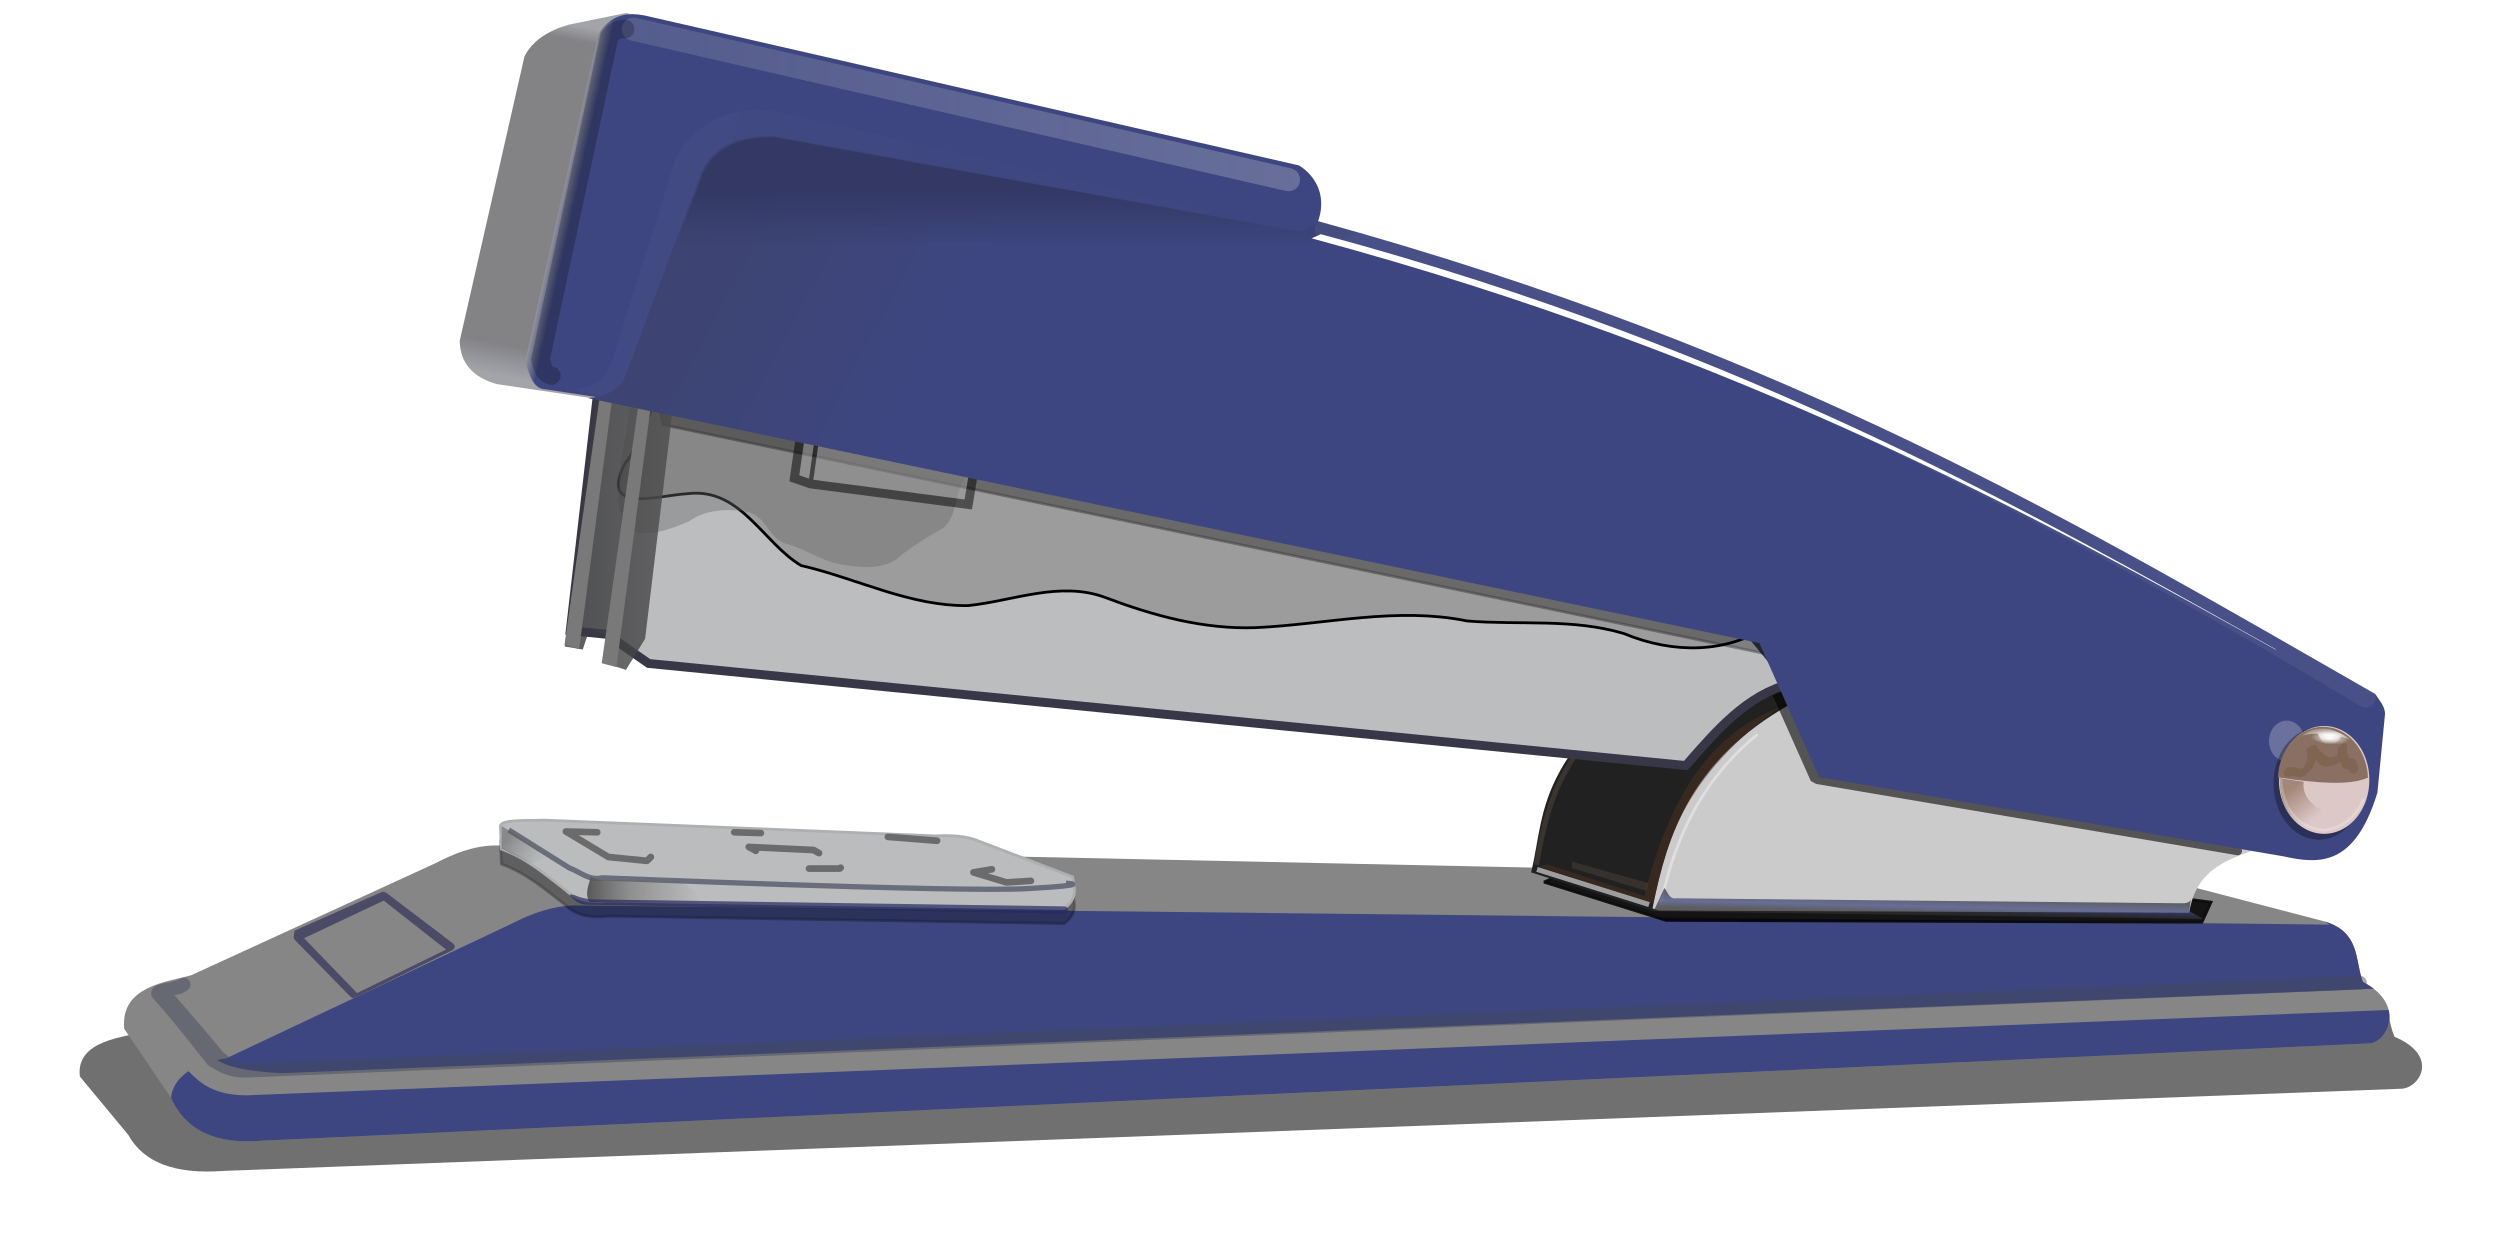 <?xml version="1.0" encoding="UTF-8" standalone="no"?>
<svg
   xmlns:dc="http://purl.org/dc/elements/1.1/"
   xmlns:cc="http://creativecommons.org/ns#"
   xmlns:rdf="http://www.w3.org/1999/02/22-rdf-syntax-ns#"
   xmlns:svg="http://www.w3.org/2000/svg"
   xmlns="http://www.w3.org/2000/svg"
   xmlns:sodipodi="http://sodipodi.sourceforge.net/DTD/sodipodi-0.dtd"
   xmlns:inkscape="http://www.inkscape.org/namespaces/inkscape"
   viewBox="0 0 460.844 227.853"
   version="1.1"
   id="svg313"
   sodipodi:docname="stapler.svg"
   width="121.932mm"
   height="60.286mm"
   inkscape:version="1.0.2-2 (e86c870879, 2021-01-15)">
  <sodipodi:namedview
     pagecolor="#ffffff"
     bordercolor="#666666"
     borderopacity="1"
     objecttolerance="10"
     gridtolerance="10"
     guidetolerance="10"
     inkscape:pageopacity="0"
     inkscape:pageshadow="2"
     inkscape:window-width="1920"
     inkscape:window-height="1017"
     id="namedview315"
     showgrid="false"
     units="mm"
     inkscape:zoom="1.2038668"
     inkscape:cx="426.75262"
     inkscape:cy="152.93782"
     inkscape:window-x="-8"
     inkscape:window-y="-8"
     inkscape:window-maximized="1"
     inkscape:current-layer="svg313"
     inkscape:document-rotation="0" />
  <defs
     id="defs187">
    <filter
       id="al">
      <feGaussianBlur
         stdDeviation=".241"
         id="feGaussianBlur2" />
    </filter>
    <filter
       id="aj">
      <feGaussianBlur
         stdDeviation="1.167"
         id="feGaussianBlur5" />
    </filter>
    <filter
       id="ag">
      <feGaussianBlur
         stdDeviation="1.389"
         id="feGaussianBlur8" />
    </filter>
    <filter
       id="af">
      <feGaussianBlur
         stdDeviation=".866"
         id="feGaussianBlur11" />
    </filter>
    <filter
       id="ae">
      <feGaussianBlur
         stdDeviation=".371"
         id="feGaussianBlur14" />
    </filter>
    <filter
       id="ab">
      <feGaussianBlur
         stdDeviation=".236"
         id="feGaussianBlur17" />
    </filter>
    <filter
       id="aa">
      <feGaussianBlur
         stdDeviation=".498"
         id="feGaussianBlur20" />
    </filter>
    <filter
       id="z">
      <feGaussianBlur
         stdDeviation=".548"
         id="feGaussianBlur23" />
    </filter>
    <filter
       id="y">
      <feGaussianBlur
         stdDeviation=".379"
         id="feGaussianBlur26" />
    </filter>
    <filter
       id="x">
      <feGaussianBlur
         stdDeviation=".485"
         id="feGaussianBlur29" />
    </filter>
    <filter
       id="w">
      <feGaussianBlur
         stdDeviation="1.26"
         id="feGaussianBlur32" />
    </filter>
    <filter
       id="v">
      <feGaussianBlur
         stdDeviation="1.459"
         id="feGaussianBlur35" />
    </filter>
    <filter
       id="q">
      <feGaussianBlur
         stdDeviation="2.515"
         id="feGaussianBlur38" />
    </filter>
    <filter
       id="a">
      <feGaussianBlur
         stdDeviation=".287"
         id="feGaussianBlur41" />
    </filter>
    <filter
       id="ac" />
    <filter
       id="at"
       x="-0.011"
       y="-0.106"
       width="1.023"
       height="1.212">
      <feGaussianBlur
         stdDeviation="3.742"
         id="feGaussianBlur45" />
    </filter>
    <filter
       id="au"
       x="-0.024"
       y="-0.154"
       width="1.049"
       height="1.308">
      <feGaussianBlur
         stdDeviation="2.096"
         id="feGaussianBlur48" />
    </filter>
    <filter
       id="as"
       x="-0.099"
       y="-0.32"
       width="1.198"
       height="1.641">
      <feGaussianBlur
         stdDeviation=".949"
         id="feGaussianBlur51" />
    </filter>
    <filter
       id="ar"
       x="-0.114"
       y="-0.601"
       width="1.227"
       height="2.202">
      <feGaussianBlur
         stdDeviation=".949"
         id="feGaussianBlur54" />
    </filter>
    <filter
       id="aq"
       x="-0.165"
       y="-0.843"
       width="1.331"
       height="2.687">
      <feGaussianBlur
         stdDeviation=".949"
         id="feGaussianBlur57" />
    </filter>
    <filter
       id="ap"
       x="-0.083"
       y="-0.492"
       width="1.165"
       height="1.984">
      <feGaussianBlur
         stdDeviation=".949"
         id="feGaussianBlur60" />
    </filter>
    <filter
       id="ao"
       x="-0.191"
       y="-0.85"
       width="1.381"
       height="2.7">
      <feGaussianBlur
         stdDeviation=".949"
         id="feGaussianBlur63" />
    </filter>
    <filter
       id="an"
       x="-0.069"
       y="-0.176"
       width="1.139"
       height="1.353">
      <feGaussianBlur
         stdDeviation=".949"
         id="feGaussianBlur66" />
    </filter>
    <filter
       id="am"
       x="-0.013"
       y="-0.118"
       width="1.027"
       height="1.235">
      <feGaussianBlur
         stdDeviation="1.137"
         id="feGaussianBlur69" />
    </filter>
    <filter
       id="ak"
       x="-0.006"
       y="-0.162"
       width="1.012"
       height="1.323">
      <feGaussianBlur
         stdDeviation=".464"
         id="feGaussianBlur72" />
    </filter>
    <filter
       id="ai"
       x="-0.122"
       y="-0.035"
       width="1.244"
       height="1.069">
      <feGaussianBlur
         stdDeviation="1.884"
         id="feGaussianBlur75" />
    </filter>
    <filter
       id="ah"
       x="-0.042"
       y="-0.104"
       width="1.084"
       height="1.209">
      <feGaussianBlur
         stdDeviation="4.583"
         id="feGaussianBlur78" />
    </filter>
    <filter
       id="ad"
       x="-0.107"
       y="-0.087"
       width="1.214"
       height="1.174">
      <feGaussianBlur
         stdDeviation="1.337"
         id="feGaussianBlur81" />
    </filter>
    <filter
       id="u"
       x="-0.033"
       y="-0.369"
       width="1.065"
       height="1.738">
      <feGaussianBlur
         stdDeviation="3.269"
         id="feGaussianBlur84" />
    </filter>
    <filter
       id="t"
       x="-0.013"
       y="-0.224"
       width="1.025"
       height="1.448">
      <feGaussianBlur
         stdDeviation="1.042"
         id="feGaussianBlur87" />
    </filter>
    <filter
       id="s"
       x="-0.044"
       y="-0.193"
       width="1.089"
       height="1.387">
      <feGaussianBlur
         stdDeviation="7.649"
         id="feGaussianBlur90" />
    </filter>
    <filter
       id="r"
       x="-0.052"
       y="-0.118"
       width="1.103"
       height="1.237">
      <feGaussianBlur
         stdDeviation="3.103"
         id="feGaussianBlur93" />
    </filter>
    <filter
       id="p"
       x="-0.043"
       y="-0.102"
       width="1.085"
       height="1.204">
      <feGaussianBlur
         stdDeviation="1.198"
         id="feGaussianBlur96" />
    </filter>
    <filter
       id="o"
       x="-0.034"
       y="-0.26"
       width="1.068"
       height="1.519">
      <feGaussianBlur
         stdDeviation="11.483"
         id="feGaussianBlur99" />
    </filter>
    <linearGradient
       id="n"
       x1="265.67"
       x2="278.47"
       y1="426.42"
       y2="434.48"
       gradientUnits="userSpaceOnUse">
      <stop
         stop-color="#575757"
         offset="0"
         id="stop102" />
      <stop
         stop-color="#616161"
         stop-opacity=".498"
         offset=".47"
         id="stop104" />
      <stop
         stop-color="#6b6b6b"
         stop-opacity="0"
         offset="1"
         id="stop106" />
    </linearGradient>
    <linearGradient
       id="m"
       x1="293.82"
       x2="334.68"
       gradientUnits="userSpaceOnUse">
      <stop
         stop-color="#575757"
         offset="0"
         id="stop109" />
      <stop
         stop-color="#616161"
         stop-opacity=".498"
         offset=".385"
         id="stop111" />
      <stop
         stop-color="#6b6b6b"
         stop-opacity="0"
         offset="1"
         id="stop113" />
    </linearGradient>
    <linearGradient
       id="l"
       x1="310.54"
       x2="535.08"
       y1="192.51"
       y2="252.65"
       gradientUnits="userSpaceOnUse">
      <stop
         stop-color="#fff"
         offset="0"
         id="stop116" />
      <stop
         stop-color="#fff"
         stop-opacity=".498"
         offset=".221"
         id="stop118" />
      <stop
         stop-color="#fff"
         stop-opacity="0"
         offset="1"
         id="stop120" />
    </linearGradient>
    <linearGradient
       id="k"
       x1="306.78"
       x2="554.24"
       gradientUnits="userSpaceOnUse">
      <stop
         stop-color="#a9acbf"
         stop-opacity=".761"
         offset="0"
         id="stop123" />
      <stop
         stop-color="#d1d3dc"
         offset="1"
         id="stop125" />
    </linearGradient>
    <linearGradient
       id="j"
       x1="414.9"
       x2="289.82"
       y1="203.3"
       y2="175.72"
       gradientUnits="userSpaceOnUse">
      <stop
         stop-color="#3d4680"
         offset="0"
         id="stop128" />
      <stop
         stop-color="#3d4680"
         offset=".962"
         id="stop130" />
      <stop
         stop-color="#90919a"
         offset="1"
         id="stop132" />
    </linearGradient>
    <linearGradient
       id="i"
       x1="267.85"
       x2="293.13"
       y1="261.39"
       y2="135.19"
       gradientUnits="userSpaceOnUse">
      <stop
         stop-color="#a3a4aa"
         offset="0"
         id="stop135" />
      <stop
         stop-color="#838386"
         offset=".088"
         id="stop137" />
      <stop
         stop-color="#838386"
         offset=".957"
         id="stop139" />
      <stop
         stop-color="#a3a4aa"
         offset="1"
         id="stop141" />
    </linearGradient>
    <linearGradient
       id="h"
       x1="338.35"
       x2="843.46"
       y1="189.92"
       y2="459.37"
       gradientUnits="userSpaceOnUse">
      <stop
         stop-color="#3d4471"
         offset="0"
         id="stop144" />
      <stop
         stop-color="#3d4680"
         offset=".177"
         id="stop146" />
      <stop
         stop-color="#3d4680"
         offset="1"
         id="stop148" />
    </linearGradient>
    <linearGradient
       id="g"
       x2="0"
       y1="194.35"
       y2="214.13"
       gradientUnits="userSpaceOnUse">
      <stop
         stop-color="#333964"
         offset="0"
         id="stop151" />
      <stop
         stop-color="#333964"
         stop-opacity="0"
         offset="1"
         id="stop153" />
    </linearGradient>
    <linearGradient
       id="f"
       x1="905.81"
       x2="914.2"
       y1="408.18"
       y2="419.03"
       gradientUnits="userSpaceOnUse">
      <stop
         stop-color="#a3887a"
         offset="0"
         id="stop156" />
      <stop
         stop-color="#a3887a"
         stop-opacity="0"
         offset="1"
         id="stop158" />
    </linearGradient>
    <linearGradient
       id="e"
       x1="777.58"
       x2="777.44"
       y1="447.18"
       y2="453.2"
       gradientUnits="userSpaceOnUse">
      <stop
         stop-color="#2e2e2e"
         offset="0"
         id="stop161" />
      <stop
         stop-color="#3d4680"
         offset=".614"
         id="stop163" />
      <stop
         stop-color="#2e2e2e"
         offset="1"
         id="stop165" />
    </linearGradient>
    <linearGradient
       id="d"
       x1="285.81"
       x2="325.74"
       gradientUnits="userSpaceOnUse">
      <stop
         stop-color="#343538"
         offset="0"
         id="stop168" />
      <stop
         stop-color="#4e4e4e"
         offset="1"
         id="stop170" />
    </linearGradient>
    <radialGradient
       id="c"
       cx="921.53"
       cy="382.27"
       r="8.678"
       gradientTransform="matrix(-0.798,-0.057,0.02,-0.271,1647.1,546.44)"
       gradientUnits="userSpaceOnUse">
      <stop
         stop-color="#fff"
         offset="0"
         id="stop173" />
      <stop
         stop-color="#fff"
         stop-opacity=".498"
         offset=".478"
         id="stop175" />
      <stop
         stop-color="#fff"
         stop-opacity="0"
         offset="1"
         id="stop177" />
    </radialGradient>
    <radialGradient
       id="b"
       cx="919.22"
       cy="392.76"
       r="8.796"
       gradientTransform="matrix(-1.375,0.013,-0.003,-0.36,2184.3,518.77)"
       gradientUnits="userSpaceOnUse">
      <stop
         stop-color="#fff"
         offset="0"
         id="stop180" />
      <stop
         stop-color="#fff"
         stop-opacity=".498"
         offset=".482"
         id="stop182" />
      <stop
         stop-color="#fff"
         stop-opacity="0"
         offset="1"
         id="stop184" />
    </radialGradient>
  </defs>
  <g
     transform="matrix(0.514,0,0,0.514,-43.058,-64.597)"
     fill-rule="evenodd"
     id="g199">
    <path
       transform="matrix(1.034,0,0,0.845,-18.191,84.392)"
       d="m 126.3,505.72 c -1.503,-15.512 15.652,-16.803 24.061,-19.249 l 87.422,-40.102 c 6.472,-3.355 14.104,-6.595 22.457,-6.416 l 599.92,12.833 55.34,14.437 c 12.793,3.919 10.724,13.783 13.635,21.655 16.087,8.356 8.346,22.181 2.117,22.07 l -755.23,34.875 c -17.034,1.545 -27.746,-3.806 -32.883,-15.239 l -16.843,-24.863 z"
       filter="url(#o)"
       opacity="0.748"
       id="path189" />
    <path
       d="m 128.33,494.66 c -1.503,-15.512 15.652,-16.803 24.061,-19.249 l 87.422,-40.102 c 6.472,-3.355 14.104,-6.595 22.457,-6.416 l 599.92,12.833 55.34,14.437 c 12.793,3.919 10.724,13.783 13.635,21.655 16.087,8.356 8.346,22.181 2.117,22.07 l -755.23,34.875 c -17.034,1.545 -27.746,-3.806 -32.883,-15.239 l -16.843,-24.863 z"
       fill="#868686"
       id="path191" />
    <path
       d="m 919.28,457.27 -629.25,-6.866 c -8.354,0.127 -15.996,3.051 -22.469,6.406 l -102.69,48.438 c -1.149,0.156 -2.229,0.352 -3.25,0.562 3.104,2.135 9.212,4.032 23.156,4.75 l 750.31,-30.281 c -1.11,-0.864 -2.429,-1.685 -3.938,-2.469 -2.911,-7.872 -0.832,-17.737 -13.625,-21.656 l 1.751,1.116 z m 21.124,30.602 -768.25,30.625 c -11.506,-0.031 -16.507,-4.218 -20.781,-8.656 -5.654,3.807 -6.303,8.521 -6.219,9.688 5.137,11.433 15.872,16.764 32.906,15.219 l 755.22,-34.875 c 4.027,0.072 8.682,-5.666 7.125,-12 z"
       fill="#3d4680"
       filter="url(#at)"
       id="path193" />
    <path
       d="m 929.81,475.66 -757.53,31.562 c -5.367,0.222 -5.399,-2.19 -8.478,-4.109 -5.201,-6.454 -9.349,-11.146 -17.505,-20.571 1.893,-0.351 2.436,-0.213 4.546,-1.633 0.796,-0.455 1.271,-1.316 1.232,-2.232 -0.039,-0.916 -0.586,-1.733 -1.418,-2.119 -0.832,-0.385 -1.809,-0.274 -2.533,0.288 -0.675,0.454 -2.695,0.959 -4.594,1.312 -0.95,0.177 -1.883,0.338 -2.781,0.625 -0.449,0.143 -0.886,0.299 -1.406,0.656 -0.52,0.357 -1.215,1.094 -1.375,2.125 -0.109,0.707 0.097,1.426 0.562,1.969 10.413,11.829 13.551,16.399 19.594,23.875 0.177,0.211 0.388,0.391 0.625,0.531 3.111,1.92 7.012,4.467 13.75,4.188 l 757.53,-31.594 c 0.928,0.043 1.801,-0.442 2.254,-1.253 0.453,-0.811 0.408,-1.809 -0.116,-2.576 -0.524,-0.767 -1.437,-1.172 -2.357,-1.046 z"
       fill="#424859"
       opacity="0.461"
       id="path195" />
    <path
       d="m 220.382,444.927 c 1.032,0.566 0.441,0.686 0.245,0.668 l -31.039,13.76 c -0.4,0.195 -0.398,1.713 -0.478,2.151 -0.08,0.438 0.053,0.888 0.358,1.212 L 209.5,483.188 c 0.423,0.437 1.08,0.55 1.625,0.281 l 34.906,-17.031 c 0.44,-0.21 0.739,-0.633 0.79,-1.117 0.051,-0.485 -0.154,-0.961 -0.54,-1.258 L 222.375,445.906 c -0.301,-0.235 -0.685,-0.336 -1.062,-0.281 z m 0.993,3.729 22.377,17.569 -31.938,15.594 -19.002,-19.663 z"
       fill="#4b4b68"
       filter="url(#al)"
       id="path197" />
  </g>
  <g
     transform="matrix(0.514,0,0,0.514,-43.058,-64.597)"
     id="g225">
    <path
       d="m 263.56,435.54 c 9.352,3.437 16.104,9.475 23.355,15.014 3.877,3.702 9.264,4.382 15.347,3.67 l 163.15,2.669 c 5.073,-3.781 3.592,-7.562 3.003,-11.344 l -35.032,-13.346 c -3.305,-1.128 -7.759,-1.681 -14.013,-1.335 l -140.8,-5.672 c -6.121,0.29 -14.666,-0.329 -15.347,2.002 l 0.334,8.341 z"
       fill-rule="evenodd"
       filter="url(#au)"
       opacity="0.536"
       stroke="#000000"
       id="path201" />
    <path
       d="m 263.57,430.14 c 9.352,3.437 16.104,9.475 23.355,15.014 3.877,3.702 9.264,4.382 15.347,3.67 l 163.15,2.669 c 5.073,-3.781 3.592,-7.562 3.003,-11.344 l -35.032,-13.346 c -3.305,-1.128 -7.759,-1.681 -14.013,-1.335 l -140.8,-5.672 c -6.121,0.29 -14.666,-0.329 -15.347,2.002 l 0.334,8.341 z"
       fill="#bbbcbe"
       fill-rule="evenodd"
       stroke="#aeafb2"
       id="path203" />
    <path
       d="m 266.24,423.33 21.587,13.561 c 4.084,1.507 7.23,4.736 11.901,3.598 0,0 127.56,5.294 152.5,3.875 24.94,-1.419 13.838,-1.937 13.838,-1.937"
       fill="none"
       filter="url(#am)"
       stroke="#6a6d7a"
       stroke-width="1.9"
       id="path205" />
    <path
       d="m 286.531,422.688 c -0.502,0.074 -0.903,0.457 -1.002,0.955 -0.098,0.498 0.128,1.004 0.564,1.264 l 15.25,9.125 c 0.141,0.095 0.301,0.159 0.469,0.188 l 13.844,1.375 c 0.358,0.036 0.714,-0.09 0.969,-0.344 l 1.406,-1.375 c 0.475,-0.475 0.475,-1.244 0,-1.719 -0.475,-0.475 -1.244,-0.475 -1.719,0 l -0.969,1 -13.062,-1.312 -11.031,-6.656 6.5,0.156 c 0.463,0.079 0.93,-0.119 1.194,-0.508 0.264,-0.388 0.278,-0.895 0.034,-1.297 -0.244,-0.402 -0.699,-0.625 -1.166,-0.57 L 286.75,422.688 c -0.073,-0.007 -0.146,-0.007 -0.219,0 z"
       fill="#6b6b6b"
       fill-rule="evenodd"
       filter="url(#an)"
       id="path207" />
    <path
       d="m 346.844,422.969 c -0.594,0.121 -1.005,0.666 -0.957,1.27 0.048,0.604 0.539,1.078 1.145,1.105 l 9.406,0.281 c 0.463,0.079 0.93,-0.119 1.194,-0.508 0.264,-0.388 0.278,-0.895 0.034,-1.297 -0.244,-0.402 -0.699,-0.625 -1.166,-0.57 l -9.406,-0.281 c -0.083,-0.009 -0.167,-0.009 -0.25,0 z"
       fill="#6b6b6b"
       fill-rule="evenodd"
       filter="url(#ao)"
       id="path209" />
    <path
       d="m 352.125,428.219 c -0.513,0.078 -0.918,0.477 -1.003,0.989 -0.085,0.512 0.168,1.021 0.628,1.261 l 2.469,1.375 c 0.371,0.22 0.831,0.224 1.206,0.011 0.375,-0.213 0.606,-0.611 0.607,-1.042 l 19.188,0.906 1.688,0.969 c 0.578,0.328 1.313,0.125 1.641,-0.453 0.328,-0.578 0.125,-1.313 -0.453,-1.641 l -1.938,-1.125 c -0.162,-0.093 -0.344,-0.146 -0.531,-0.156 l -23.25,-1.094 c -0.083,-0.009 -0.167,-0.009 -0.25,0 z"
       fill="#6b6b6b"
       fill-rule="evenodd"
       filter="url(#ap)"
       id="path211" />
    <path
       d="m 385.094,435.688 c -0.231,0.031 -0.448,0.129 -0.625,0.281 h -10.562 c -0.664,0 -1.203,0.539 -1.203,1.203 0,0.664 0.539,1.203 1.203,1.203 h 11.062 c 0.32,-0.007 0.624,-0.142 0.844,-0.375 l 0.281,-0.25 c 0.384,-0.359 0.489,-0.926 0.259,-1.399 -0.229,-0.473 -0.74,-0.742 -1.259,-0.663 z"
       fill="#6b6b6b"
       fill-rule="evenodd"
       filter="url(#aq)"
       id="path213" />
    <path
       d="m 402,424.62 c -0.589,0.094 -1.019,0.605 -1.012,1.201 0.008,0.596 0.452,1.096 1.043,1.174 l 17.719,1.406 c 0.664,0.052 1.245,-0.445 1.297,-1.109 0.052,-0.664 -0.445,-1.245 -1.109,-1.297 l -17.719,-1.375 c -0.073,-0.007 -0.146,-0.007 -0.219,0 z"
       fill="#6b6b6b"
       fill-rule="evenodd"
       filter="url(#ar)"
       id="path215" />
    <path
       d="m 439.312,436.25 -6.656,1.125 c -0.532,0.105 -0.928,0.555 -0.964,1.096 -0.037,0.541 0.295,1.04 0.808,1.216 l 11.906,3.594 c 0.141,0.048 0.289,0.069 0.438,0.062 l 8.562,-0.562 c 0.465,0.03 0.905,-0.212 1.129,-0.621 0.224,-0.409 0.191,-0.91 -0.085,-1.286 -0.275,-0.376 -0.744,-0.558 -1.201,-0.468 l -8.406,0.531 -6.75,-2.062 1.594,-0.25 c 0.656,-0.104 1.104,-0.719 1,-1.375 -0.104,-0.656 -0.719,-1.104 -1.375,-1 z"
       fill="#6b6b6b"
       fill-rule="evenodd"
       filter="url(#as)"
       id="path217" />
    <path
       d="m 263.76,421.97 17.628,11.059 -7.567,2.328 -10.144,-5.322 0.083,-8.066 z"
       fill="url(#n)"
       fill-rule="evenodd"
       opacity="0.506"
       id="path219"
       style="fill:url(#n)" />
    <path
       d="m 295.69,440.09 c -0.965,3.166 -2.332,6.827 -0.333,9.147 l 45.151,0.249 c -3.977,-2.564 -8.932,-4.15 -11.891,-7.733 l -29.269,-0.499 c -1.803,-0.242 -2.719,-0.706 -3.659,-1.164 z"
       fill="url(#m)"
       fill-rule="evenodd"
       id="path221"
       style="fill:url(#m)" />
    <path
       d="m 291.13,447.19 c -0.652,-0.204 -2.755,-1.126 -2.933,-0.593 -0.178,0.533 1.727,1.94 2.178,2.275 1,0.787 2.47,1.348 5.041,1.276 l 169.9,3.162 c 0.483,0.044 0.951,-0.185 1.212,-0.593 0.262,-0.408 0.274,-0.929 0.033,-1.349 -0.242,-0.421 -0.698,-0.672 -1.182,-0.651 l -169.94,-2.5 h -0.062 c -4.062,-0.747 -3.601,-0.825 -4.245,-1.026 z"
       fill="#232962"
       fill-rule="evenodd"
       filter="url(#ak)"
       opacity="0.815"
       id="path223" />
  </g>
  <g
     transform="matrix(0.514,0,0,0.514,-43.058,-64.597)"
     id="g247">
    <path
       d="m 637.46,442.03 43.8,13.728 192.2,0.654 3.269,-7.191 -98.059,-13.075 -132.71,1.961 -8.498,3.922 z"
       fill-rule="evenodd"
       filter="url(#u)"
       opacity="0.921"
       stroke="#000000"
       id="path227" />
    <path
       d="m 632.89,438.55 43.593,13.871 8.835,-0.579 57.348,-46.977 -24.174,-50.33 -19.419,-4.756 c -66.312,45.078 -60.414,64.883 -66.182,88.771 z"
       fill="#212121"
       fill-rule="evenodd"
       id="path229" />
    <path
       d="m 676.42,451.46 2.305,0.782 190.17,0.782 c 2.472,-16.178 14.637,-19.432 26.212,-23.473 l -169.4,-51.25 c -35.187,19.859 -43.927,46.101 -49.294,73.158 z"
       fill="#cbcbcb"
       fill-rule="evenodd"
       id="path231" />
    <path
       d="m 638.19,435.53 35.271,11.493 c 10.842,-43.313 28.96,-60.222 48.542,-67.639 -38.816,27.746 -41.403,55.149 -45.371,70.413 l -40.947,-13.399 2.677,-0.662"
       fill="#4d321e"
       fill-rule="evenodd"
       opacity="0.517"
       id="path233" />
    <path
       d="m 714.1,389.05 c -17.493,14.05 -29.463,34.386 -34.673,61.129"
       fill="none"
       filter="url(#aa)"
       opacity="0.648"
       stroke="#fff7f7"
       id="path235" />
    <path
       d="m 635,437.48 40.183,12.609"
       fill="none"
       filter="url(#z)"
       opacity="0.748"
       stroke="#ffffff"
       stroke-width="1.8"
       id="path237" />
    <path
       d="m 647.55,434.74 v 2.239 l 26.749,8.249 0.707,-2.828 -27.456,-7.66 z"
       fill="#625247"
       fill-rule="evenodd"
       filter="url(#y)"
       opacity="0.579"
       id="path239" />
    <path
       d="m 634.78,435.84 c 4.764,-28.192 11.645,-41.025 33.301,-60.119"
       fill="none"
       filter="url(#x)"
       opacity="0.369"
       stroke="#d1ba89"
       stroke-width="1.8"
       id="path241" />
    <path
       d="m 714.08,355.57 c -0.523,0.018 -1.001,0.299 -1.272,0.746 -0.271,0.447 -1.088,1.297 -0.862,1.769 l 21.245,47.698 1.924,1.046 150.9,25.554 c 0.846,0.147 1.65,-0.42 1.797,-1.266 0.147,-0.846 -0.42,-1.65 -1.266,-1.797 l -149.97,-26.031 -21,-46.781 c -0.255,-0.595 -0.853,-0.969 -1.5,-0.938 z"
       fill-rule="evenodd"
       filter="url(#w)"
       opacity="0.762"
       id="path243" />
    <path
       d="m 676.81,452.46 197.25,2.845 -5.121,-2.845 0.514,-4.268 c -0.223,1.295 -2.286,1.548 -3.928,1.423 l -180.59,-1.78 c -2.548,0.456 -3,-2.233 -4.268,-3.699 l -3.855,8.325 z"
       fill="url(#e)"
       fill-rule="evenodd"
       filter="url(#t)"
       opacity="0.841"
       id="path245"
       style="fill:url(#e)" />
  </g>
  <g
     transform="matrix(0.514,0,0,0.514,-43.058,-64.597)"
     id="g269">
    <path
       d="m 688.37,400.23 c 10.817,-12.407 21.965,-25.569 37.916,-29.418 l -17.651,-21.573 -409.89,-88.253 -10.46,90.868 13.075,1.307 15.036,10.46 371.97,36.609 z"
       fill="#bcbdbf"
       fill-rule="evenodd"
       filter="url(#v)"
       stroke="#373747"
       stroke-width="3.2"
       id="path249" />
    <path
       d="m 719.54,349.09 c -15.942,11.339 -35.935,11.052 -53.342,3.815 -18.397,-5.538 -37.53,-2.991 -56.288,-4.529 -25.194,-5.167 -50.458,1.22 -75.654,2.388 -18.71,0.69 -36.794,-4.241 -54.158,-10.827 -16.156,-5.996 -32.931,1.241 -49.048,2.921 -20.959,0.339 -40.053,-9.795 -59.972,-14.355 -13.75,-8.18 -21.67,-27.978 -40.514,-25.789 -11.019,0.574 -32.274,7.711 -22.54,-11.092 7.037,-7.273 9.434,-30.438 21.248,-27.22"
       fill="#909090"
       fill-opacity="0.742"
       fill-rule="evenodd"
       filter="url(#s)"
       stroke="#000000"
       id="path251" />
    <path
       d="m 449.49,292.24 c -6.413,-0.075 -14.033,-2.343 -18.466,4.003 -5.562,5.047 -3.27,14.108 -8.99,18.838 -6.079,3.412 -11.97,6.931 -17.26,11.523 -5.992,3.511 -13.434,2.566 -19.98,1.415 -6.489,-1.258 -11.92,-5.266 -18.213,-7.109 -7.041,-1.291 -7.86,-10.156 -14.591,-11.676 -7.106,-1.138 -15.103,-0.993 -21.163,3.453 -5.812,2.438 -12.319,4.971 -18.672,4.032 -5.31,-2.752 -7.347,-9.429 -6.471,-15.063 0.329,-7.769 1.616,-15.39 3.015,-23.024 0.66,-4.291 0.226,-8.697 2.806,-12.45 l 137.99,26.057 z"
       fill="#696969"
       fill-rule="evenodd"
       filter="url(#r)"
       opacity="0.634"
       id="path253" />
    <path
       d="m 321.57,278.02 402.11,83.502 -11.252,-14.805 -393.82,-81.133 2.961,12.436 z"
       fill-rule="evenodd"
       filter="url(#q)"
       opacity="0.572"
       stroke="#000000"
       id="path255" />
    <path
       d="m 297.71,266.55 -11.401,90.991 6.453,1.075 1.721,-5.163 0.43,-1.936 7.959,2.366 1.506,10.755 3.872,1.291 6.883,-11.186 10.11,-83.892 -27.534,-4.302 z"
       fill="url(#d)"
       fill-rule="evenodd"
       opacity="0.807"
       id="path257"
       style="fill:url(#d)" />
    <g
       filter="url(#p)"
       opacity="0.503"
       stroke="#000000"
       id="g263">
      <path
         d="m 370.88,281.56 -2.236,15.649 5.812,2.012 56.559,7.377 2.012,-12.072 -62.148,-12.966 z"
         fill="#979797"
         fill-rule="evenodd"
         stroke-width="3.2"
         id="path259" />
      <path
         d="m 374.45,299.22 2.459,-17.437"
         fill="none"
         stroke-width="1.6"
         id="path261" />
    </g>
    <path
       d="m 313.09,268.27 -13.526,95.251 5.268,1.424 12.672,-96.105 -4.414,-0.57 z"
       fill="#797979"
       fill-rule="evenodd"
       filter="url(#a)"
       id="path265" />
    <path
       d="m 299.74,261.75 -13.526,95.251 5.268,1.424 12.672,-96.105 -4.414,-0.57 z"
       fill="#797979"
       fill-rule="evenodd"
       filter="url(#a)"
       id="path267" />
  </g>
  <g
     transform="matrix(0.514,0,0,0.514,-43.058,-64.597)"
     fill-rule="evenodd"
     id="g281">
    <path
       d="m 297.8,268.76 -35.89,-5.339 c -8.276,-2.362 -13.107,-7.229 -13.275,-15.488 l 23.232,-102.05 c 2.67,-5.257 7.932,-9.032 15.764,-11.339 l 20.659,-4.212 14.189,3.935 -24.678,134.5 z"
       fill="url(#i)"
       id="path271"
       style="fill:url(#i)" />
    <path
       d="m 272.19,254.71 26.081,-116.65 c 4.419,-7.217 10.607,-8.24 17.546,-6.639 l 233.78,53.585 c 0,0 10.139,5.438 7.587,17.546 -2.57,12.194 -16.123,10.907 -16.123,10.907 l -187.79,-27.504 -49.792,82.986 -25.133,-3.794 c -2.644,-0.531 -4.784,-3.585 -6.165,-10.433 z"
       fill="url(#j)"
       id="path273"
       style="fill:url(#j)" />
    <path
       d="m 310.78,132 c -2.105,0.077 -3.818,1.718 -3.986,3.817 -0.168,2.099 1.264,3.992 3.33,4.401 l 234.79,53.936 c 2.235,0.526 4.474,-0.859 5,-3.094 0.526,-2.235 -0.859,-4.474 -3.094,-5 l -234.79,-53.936 c -0.408,-0.105 -0.829,-0.147 -1.25,-0.125 z"
       fill="url(#k)"
       filter="url(#aj)"
       opacity="0.539"
       id="path275"
       style="fill:url(#k)" />
    <path
       d="m 308.05,132.76 c -3.608,-0.106 -6.811,1.754 -8.531,4.312 l -0.344,0.531 -0.156,0.625 -24.656,115.72 -0.156,0.75 0.188,0.75 c 0.32,1.265 0.661,2.73 1.5,4.281 0.839,1.551 2.47,3.211 4.656,3.781 1.158,0.36 2.421,0.057 3.288,-0.791 0.867,-0.848 1.2,-2.103 0.865,-3.269 -0.334,-1.166 -1.281,-2.055 -2.466,-2.314 -0.322,-0.084 -0.26,-0.031 -0.531,-0.531 -0.207,-0.382 -0.449,-1.261 -0.688,-2.125 l 24.281,-114.06 c 0.574,-0.751 1.096,-1.074 2.562,-1.031 1.829,0.052 3.354,-1.389 3.406,-3.219 0.052,-1.829 -1.389,-3.354 -3.219,-3.406 z"
       fill-opacity="0.235"
       filter="url(#ai)"
       id="path277" />
    <path
       d="m 288.65,265.09 c 9.725,0.476 12.849,-4.707 14.93,-10.783 l 22.81,-72.577 c 7.686,-12.104 19.024,-19.097 37.74,-15.76 l 185.8,42.717 -12.027,7.465 -186.63,-29.031 -39.814,83.36 -22.81,-5.391 z"
       fill="url(#l)"
       filter="url(#ah)"
       opacity="0.159"
       id="path279"
       style="fill:url(#l)" />
  </g>
  <g
     transform="matrix(0.514,0,0,0.514,-43.058,-64.597)"
     fill-rule="evenodd"
     id="g291">
    <path
       d="m 294.66,268.46 c 5.632,-0.529 10.136,-2.375 12.78,-6.39 l 28.298,-75.766 c 5.108,-9.499 14.494,-12.126 25.56,-11.867 l 187.13,33.633 c 3.778,-0.088 4.933,-1.304 7.28,-3.3 170.49,46.907 273.25,108.7 379.91,169.79 1.432,2.277 3.458,4.356 3.509,7.093 l -2.739,28.298 c -8.11,26.495 -20.765,25.725 -33.775,22.821 l -166.47,-28.419 -21.392,-48.029 -420.1,-87.865 z"
       fill="url(#h)"
       id="path283"
       style="fill:url(#h)" />
    <path
       d="m 359.75,174.91 c -10.168,0.11 -18.711,3.001 -23.5,11.906 l -10.406,27.844 c 5.741,0.634 12.167,-0.513 17.344,0.781 5.502,1.375 13.233,0 18.938,0 h 20.188 c 6.878,0 12.361,-1.281 18.906,-1.281 5.733,10e-6 10.748,-1.25 17.688,-1.25 h 18.906 c 6.389,10e-6 10.444,1.25 17.656,1.25 5.398,10e-6 11.373,2.531 17.688,2.531 4.192,0 12.28,1.456 17.656,2.531 5.371,1.074 13.58,1.512 17.656,2.531 5.502,1.375 13.233,0 18.938,0 7.031,-1e-5 12.504,-1.243 17.656,-2.531 6.15,-1.538 10.102,-4.737 16.406,-6.312 3.255,-0.814 6.19,-2.163 9,-3.625 -4.704,-1.347 -9.44,-2.677 -14.25,-4 -2.347,1.996 -3.503,3.193 -7.281,3.281 l -187.12,-33.625 c -0.692,-0.016 -1.385,-0.039 -2.062,-0.031 z"
       fill="url(#g)"
       id="path285"
       style="fill:url(#g)" />
    <path
       d="m 558.69,204.25 c -1.788,0.083 -3.243,1.468 -3.416,3.249 -0.173,1.782 0.99,3.419 2.728,3.845 126.32,31.847 249.57,93.878 372.34,167.59 1.709,1.027 3.926,0.474 4.953,-1.234 1.027,-1.709 0.474,-3.926 -1.234,-4.953 -123.07,-73.892 -246.92,-136.29 -374.31,-168.41 -0.348,-0.084 -0.706,-0.115 -1.062,-0.094 z"
       fill="#ffffff"
       filter="url(#ag)"
       opacity="0.234"
       id="path287" />
    <path
       d="m 557.44,209.66 -3.29,1.497 c 155.78,41.93 262.79,101.29 345.74,147.52 l 0.018,-0.142 c -82.917,-46.214 -186.43,-106.87 -342.47,-148.88 z"
       fill="#ffffff"
       filter="url(#af)"
       id="path289" />
  </g>
  <g
     transform="matrix(0.514,0,0,0.514,-43.058,-64.597)"
     id="g311">
    <path
       d="m 910.24,391.43 a 6.369,7.313 0 1 1 -12.738,0 6.369,7.313 0 1 1 12.738,0 z"
       fill="#ffffff"
       opacity="0.234"
       id="path293" />
    <path
       transform="matrix(1.079,0,0,1.081,-75.163,-32.45)"
       d="m 933.05,406.21 a 15.019,18.479 0 1 1 -30.037,0 15.019,18.479 0 1 1 30.037,0 z"
       filter="url(#ad)"
       opacity="0.559"
       id="path295" />
    <path
       transform="matrix(1.079,0,0,1.038,-73.276,-16.265)"
       d="m 933.05,406.21 a 15.019,18.479 0 1 1 -30.037,0 15.019,18.479 0 1 1 30.037,0 z"
       fill="#ddc8c8"
       id="path297" />
    <path
       d="m 916.86,386.32 c -8.64,0 -15.689,8.029 -16.156,18.125 13.594,2.073 25.813,3.103 32.312,0.094 -0.427,-10.14 -7.49,-18.219 -16.156,-18.219 z"
       fill="#8a7062"
       id="path299" />
    <path
       d="m 913.23,423.28 c -10.51,-3.661 -11.755,-11.596 -11.952,-18.557 l 8.649,1.332 c -0.362,3.547 1,7.335 6.92,10.463 z"
       fill="url(#f)"
       fill-rule="evenodd"
       id="path301"
       style="fill:url(#f)" />
    <path
       d="m 901.75,405.51 c 0.393,5.873 3.135,16.895 15.726,17.928 8.034,-1.02 12.589,-7.35 13.839,-11.008"
       fill="none"
       filter="url(#ae)"
       opacity="0.469"
       stroke="#ffffff"
       stroke-linecap="round"
       stroke-linejoin="round"
       id="path303" />
    <path
       d="m 924.19,392.25 c -0.949,0.571 -2.214,1.415 -2.232,2.615 0.509,1.253 -0.37,2.228 -1.636,2.274 -1.256,0.505 -2.346,-0.319 -3.213,-1.13 -1.023,-0.817 -2.069,-1.681 -2.7,-2.853 -0.978,-0.907 -2.036,0.351 -2.937,0.703 -1.076,0.81 -0.011,1.997 -0.178,3.01 -0.099,1.28 -0.474,2.55 -1.044,3.693 -1.251,1.534 -2.547,0.219 -4.46,0.234 -1.266,-0.134 -2.672,0.525 -3.068,1.8 -0.462,1.571 1.595,1.991 2.675,1.42 1.88,-0.354 3.119,1.261 4.645,-0.011 1.831,-1.312 3.668,-3.038 3.983,-5.387 0.542,-0.838 1.22,0.976 1.856,1.203 1.327,1.181 3.229,0.777 4.743,0.249 0.964,-0.154 1.703,-0.83 2.586,-1.148 0.387,0.962 0.566,2.519 1.884,2.573 1.342,-0.325 1.165,1.753 2.596,1.619 1.392,0.158 2.158,-1.575 1.679,-2.722 -0.456,-1.052 -0.717,-2.834 -2.212,-2.751 -0.911,0.671 -1.107,-1.071 -1.534,-1.725 -0.598,-1.07 0.347,-2.32 -0.374,-3.332 -0.242,-0.358 -0.676,-0.365 -1.059,-0.334 z"
       fill="#73553e"
       filter="url(#ac)"
       opacity="0.648"
       id="path305" />
    <path
       d="m 910.4,389.31 c 3.193,-3.038 11.172,-3.328 16.355,1.573 0,0 -0.361,4.24 -5.19,3.932 -4.672,-0.298 -11.166,-5.504 -11.166,-5.504 z"
       fill="url(#c)"
       fill-rule="evenodd"
       id="path307"
       style="fill:url(#c)" />
    <path
       d="m 909.17,389.47 c 5.28,-3.663 10.967,-3.504 17.477,1.442 l -3.23,-1.038 c 0,0 -2.385,3.449 -4.614,3.172 -2.229,-0.277 -3.749,-4.211 -3.749,-4.211 -1.292,-0.203 -3.751,0.277 -5.883,0.634 z"
       fill="url(#b)"
       fill-rule="evenodd"
       filter="url(#ab)"
       id="path309"
       style="fill:url(#b)" />
  </g>
</svg>
